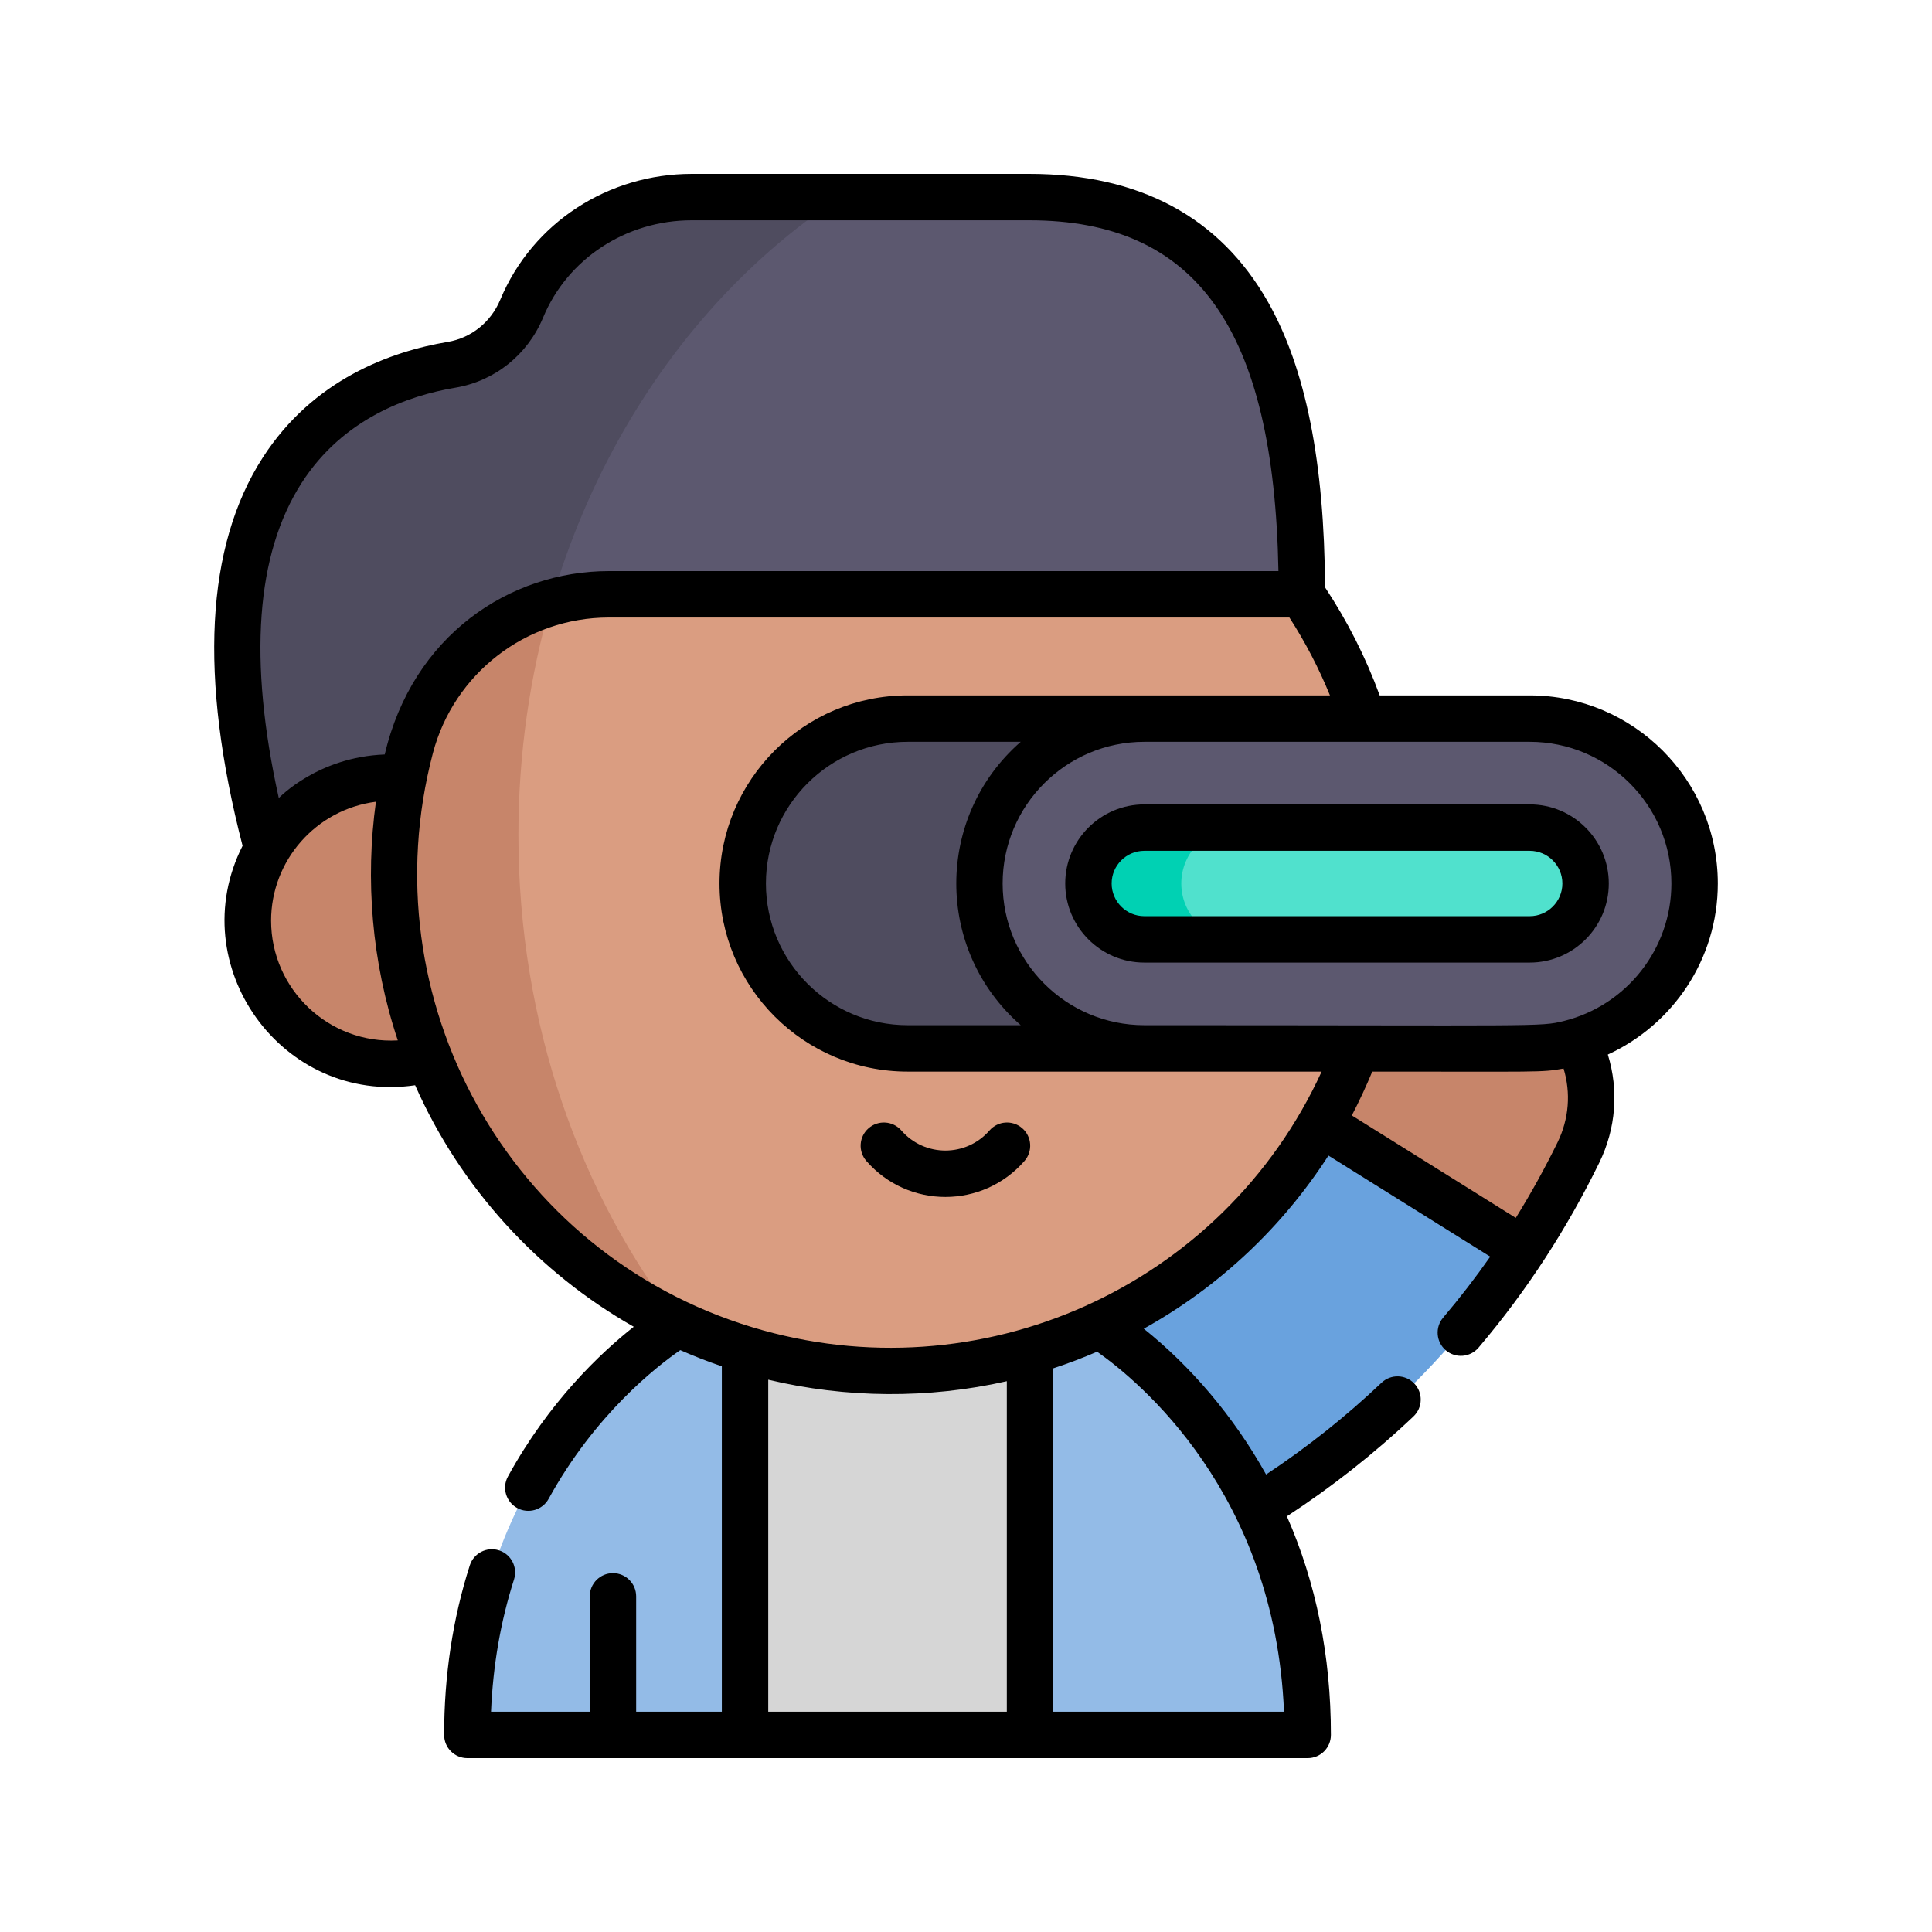 <?xml version="1.0"?>
<svg xmlns="http://www.w3.org/2000/svg" xmlns:xlink="http://www.w3.org/1999/xlink" xmlns:svgjs="http://svgjs.com/svgjs" version="1.1" width="512" height="512" x="0" y="0" viewBox="0 0 512 512" style="enable-background:new 0 0 512 512" xml:space="preserve" class=""><g transform="matrix(0.82,0,0,0.82,46.08,46.08)"><g xmlns="http://www.w3.org/2000/svg"><g><path d="m413.249 300.747-45.548 4.27c-15.079 22.476-34.376 41.307-57.611 56.191-22.357 14.323-40.791 19.839-43.301 20.562l19.354 78.163c4.081-1.018 91.502-23.607 149.866-112.235z" fill="#69a2de" data-original="#69a2de" class=""/><path d="m435.457 262.437c-19.971-9.778-44.089-1.51-53.867 18.462-4.135 8.45-8.77 16.499-13.89 24.119l68.308 42.682c6.362-9.663 12.384-20.111 17.91-31.395 9.779-19.973 1.511-44.09-18.461-53.868z" fill="#c7856a" data-original="#c7856a" class=""/><path d="m184.598 371.59 27.576 71.132-27.576 61.778h-89.748c0-93.784 68.237-132.91 68.237-132.91z" fill="#93bbe7" data-original="#93bbe7" class=""/><path d="m366.438 504.5h-89.738l-22.312-66.455 22.312-66.455h21.511c.001 0 68.227 39.126 68.227 132.91z" fill="#93bbe7" data-original="#93bbe7" class=""/><path d="m184.598 371.59h92.103v132.91h-92.103z" fill="#d6d6d6" data-original="#d6d6d6" class=""/><path d="m364.556 135.876c0-70.9-17.212-128.376-88.113-128.376h-109.053c-23.521 0-45.221 13.595-54.601 35.165-.124.285-.246.572-.366.861-3.969 9.54-12.505 16.472-22.695 18.182-32.402 5.436-92.743 31.893-59.526 156.397h77.506z" fill="#5c586f" data-original="#5c586f" class=""/><path d="m111.348 213.667c0-88.335 41.903-165.378 104.035-206.167h-47.993c-23.521 0-45.221 13.594-54.601 35.165-.124.285-.246.572-.366.86-3.969 9.54-12.505 16.472-22.695 18.182-32.402 5.437-92.743 31.894-59.526 156.398h77.506l3.676-1.177c-.013-1.087-.036-2.171-.036-3.261z" fill="#4f4c5f" data-original="#4f4c5f"/><path d="m392.388 226.258c0 89.07-72.517 161.217-161.741 160.598-88.854-.617-159.778-72.346-159.451-161.202.051-13.921 1.873-27.423 5.253-40.294 7.653-29.146 33.972-49.484 64.106-49.484h224.001c17.565 25.749 27.832 56.863 27.832 90.382z" fill="#da9d81" data-original="#da9d81" class=""/><path d="m237.138 176.046c-29.431 0-53.29 23.859-53.29 53.29 0 29.431 23.859 53.29 53.29 53.29h76.501v-106.58z" fill="#4f4c5f" data-original="#4f4c5f"/><path d="m438.187 176.046h-124.548c-29.431 0-53.29 23.859-53.29 53.29 0 29.431 23.859 53.29 53.29 53.29h124.549c29.431 0 53.29-23.859 53.29-53.29 0-29.431-23.859-53.29-53.291-53.29z" fill="#5c586f" data-original="#5c586f" class=""/><path d="m313.639 247.396c-9.958 0-18.06-8.102-18.06-18.06s8.102-18.06 18.06-18.06h124.549c9.958 0 18.06 8.101 18.06 18.06s-8.102 18.06-18.06 18.06z" fill="#50e1cd" data-original="#50e1cd"/><path d="m325.579 229.336c0-9.958 8.102-18.06 18.06-18.06h-30c-9.958 0-18.06 8.101-18.06 18.06 0 9.958 8.102 18.06 18.06 18.06h30c-9.958 0-18.06-8.101-18.06-18.06z" fill="#00d1b3" data-original="#00d1b3"/><path d="m163.924 371.987c-32.685-41.977-52.577-97.467-52.577-158.32 0-26.251 3.708-51.502 10.54-75.104-21.87 6.425-39.422 23.887-45.438 46.797-.859 3.27-1.614 6.581-2.268 9.929-1.292-.118-2.619-.19-3.997-.19-25.546 0-46.255 20.709-46.255 46.255s20.709 46.255 46.255 46.255c4.567 0 8.652-.672 12.294-1.906 15.107 38.176 44.36 69.088 81.446 86.284z" fill="#c7856a" data-original="#c7856a" class=""/></g><g><path d="m438.179 203.776h-124.549c-14.094 0-25.56 11.466-25.56 25.56s11.466 25.56 25.56 25.56h124.549c14.094 0 25.56-11.466 25.56-25.56s-11.466-25.56-25.56-25.56zm0 36.12h-124.549c-5.823 0-10.56-4.737-10.56-10.56s4.737-10.56 10.56-10.56h124.549c5.823 0 10.56 4.737 10.56 10.56s-4.737 10.56-10.56 10.56z" fill="#000000" data-original="#000000"/><path d="m274.901 319.008c2.721-3.123 2.396-7.86-.727-10.582-3.123-2.721-7.86-2.396-10.582.727-7.53 8.641-20.936 8.666-28.488 0-2.721-3.124-7.459-3.448-10.582-.727s-3.448 7.459-.727 10.582c13.523 15.517 37.596 15.501 51.106 0z" fill="#000000" data-original="#000000"/><path d="m438.179 168.546h-48.484c-4.49-12.283-10.423-23.994-17.658-34.926-.216-40.529-6.249-70.716-18.434-92.217-15.569-27.473-41.532-41.403-77.168-41.403h-109.053c-26.868 0-51.441 15.622-61.892 40.645-3.028 7.278-9.387 12.387-17.011 13.667-18.256 3.062-43.445 12.038-59.775 37.407-18.436 28.641-20.614 70.838-6.505 125.434-19.516 38.53 12.603 83.719 55.771 77.38 14.627 33.124 39.755 60.524 70.658 78.063-10.688 8.426-27.361 24.155-40.66 48.379-1.993 3.631-.666 8.19 2.965 10.184s8.191.667 10.184-2.965c14.972-27.272 34.914-42.785 42.546-48.049 4.394 1.935 8.872 3.682 13.425 5.231v111.624h-27.688v-37.283c0-4.142-3.358-7.5-7.5-7.5s-7.5 3.358-7.5 7.5v37.283h-31.903c.623-14.925 3.112-29.264 7.424-42.721 1.264-3.945-.91-8.167-4.854-9.431-3.944-1.266-8.167.909-9.431 4.854-5.504 17.178-8.295 35.615-8.295 54.798 0 4.142 3.358 7.5 7.5 7.5h271.588c4.142 0 7.5-3.358 7.5-7.5 0-25.507-4.775-49.146-14.226-70.643 14.609-9.536 28.352-20.373 40.917-32.293 3.005-2.851 3.13-7.598.279-10.603-2.85-3.005-7.597-3.131-10.603-.279-11.487 10.897-24.011 20.847-37.314 29.652-10.53-18.906-24.477-35.064-39.536-47.112 24.773-13.778 45.062-33.237 59.689-55.958l52.281 32.667c-4.764 6.8-9.862 13.407-15.211 19.711-2.68 3.158-2.293 7.891.866 10.571 3.159 2.681 7.891 2.293 10.571-.866 15.731-18.536 28.647-38.596 39.003-59.746 5.427-11.084 6.345-23.466 2.78-34.987 20.949-9.607 35.543-30.763 35.543-55.278.002-33.52-27.269-60.79-60.789-60.79zm-396.862-68.709c13.363-20.759 34.372-28.17 49.645-30.733 12.747-2.139 23.355-10.624 28.378-22.696 7.801-18.811 26.621-31.408 48.042-31.408h109.053c54.056 0 79.073 35.042 80.543 113.376h-216.431c-32.103 0-63.395 20.868-72.399 59.261-21.709.828-34.116 14.002-34.244 14.081-9.884-44.631-7.404-78.862 7.413-101.881zm-9.897 141.517c0-19.41 14.461-35.945 33.879-38.437-3.48 25.045-1.402 51.756 7.073 77.129-22.24 1.27-40.952-16.507-40.952-38.692zm52.275-54.089c6.786-25.841 30.164-43.889 56.852-43.889h219.977c5.146 7.976 9.531 16.401 13.101 25.169-19.242 0-117.23 0-136.496 0-33.52 0-60.791 27.271-60.791 60.791s27.271 60.79 60.791 60.79h133.806c-31.968 69.7-110.572 104.902-184.061 82.603-78.658-23.875-124.058-105.905-103.179-185.464zm189.993 87.861h-36.558c-25.249 0-45.791-20.542-45.791-45.79 0-25.249 20.542-45.791 45.791-45.791h36.558c-27.718 24.218-27.821 67.256 0 91.581zm-81.599 114.578c25.13 6.003 51.781 6.229 77.104.483v106.813h-77.104zm92.104 107.296v-110.965c4.803-1.574 9.533-3.368 14.18-5.377 13.445 9.436 57.463 45.601 60.402 116.342zm164.929-207.863c2.398 7.868 1.753 16.311-1.947 23.869-4.094 8.36-8.619 16.54-13.495 24.4l-52.986-33.108c2.327-4.443 4.825-9.838 6.602-14.17 53.954-.032 54.484.35 61.826-.991zm.109-15.366c-7.837 1.948-7.322 1.356-135.601 1.356-25.249 0-45.79-20.542-45.79-45.79 0-25.249 20.542-45.791 45.79-45.791h124.549c25.249 0 45.791 20.542 45.791 45.791 0 21.1-14.463 39.38-34.739 44.434z" fill="#000000" data-original="#000000"/></g></g></g></svg>
